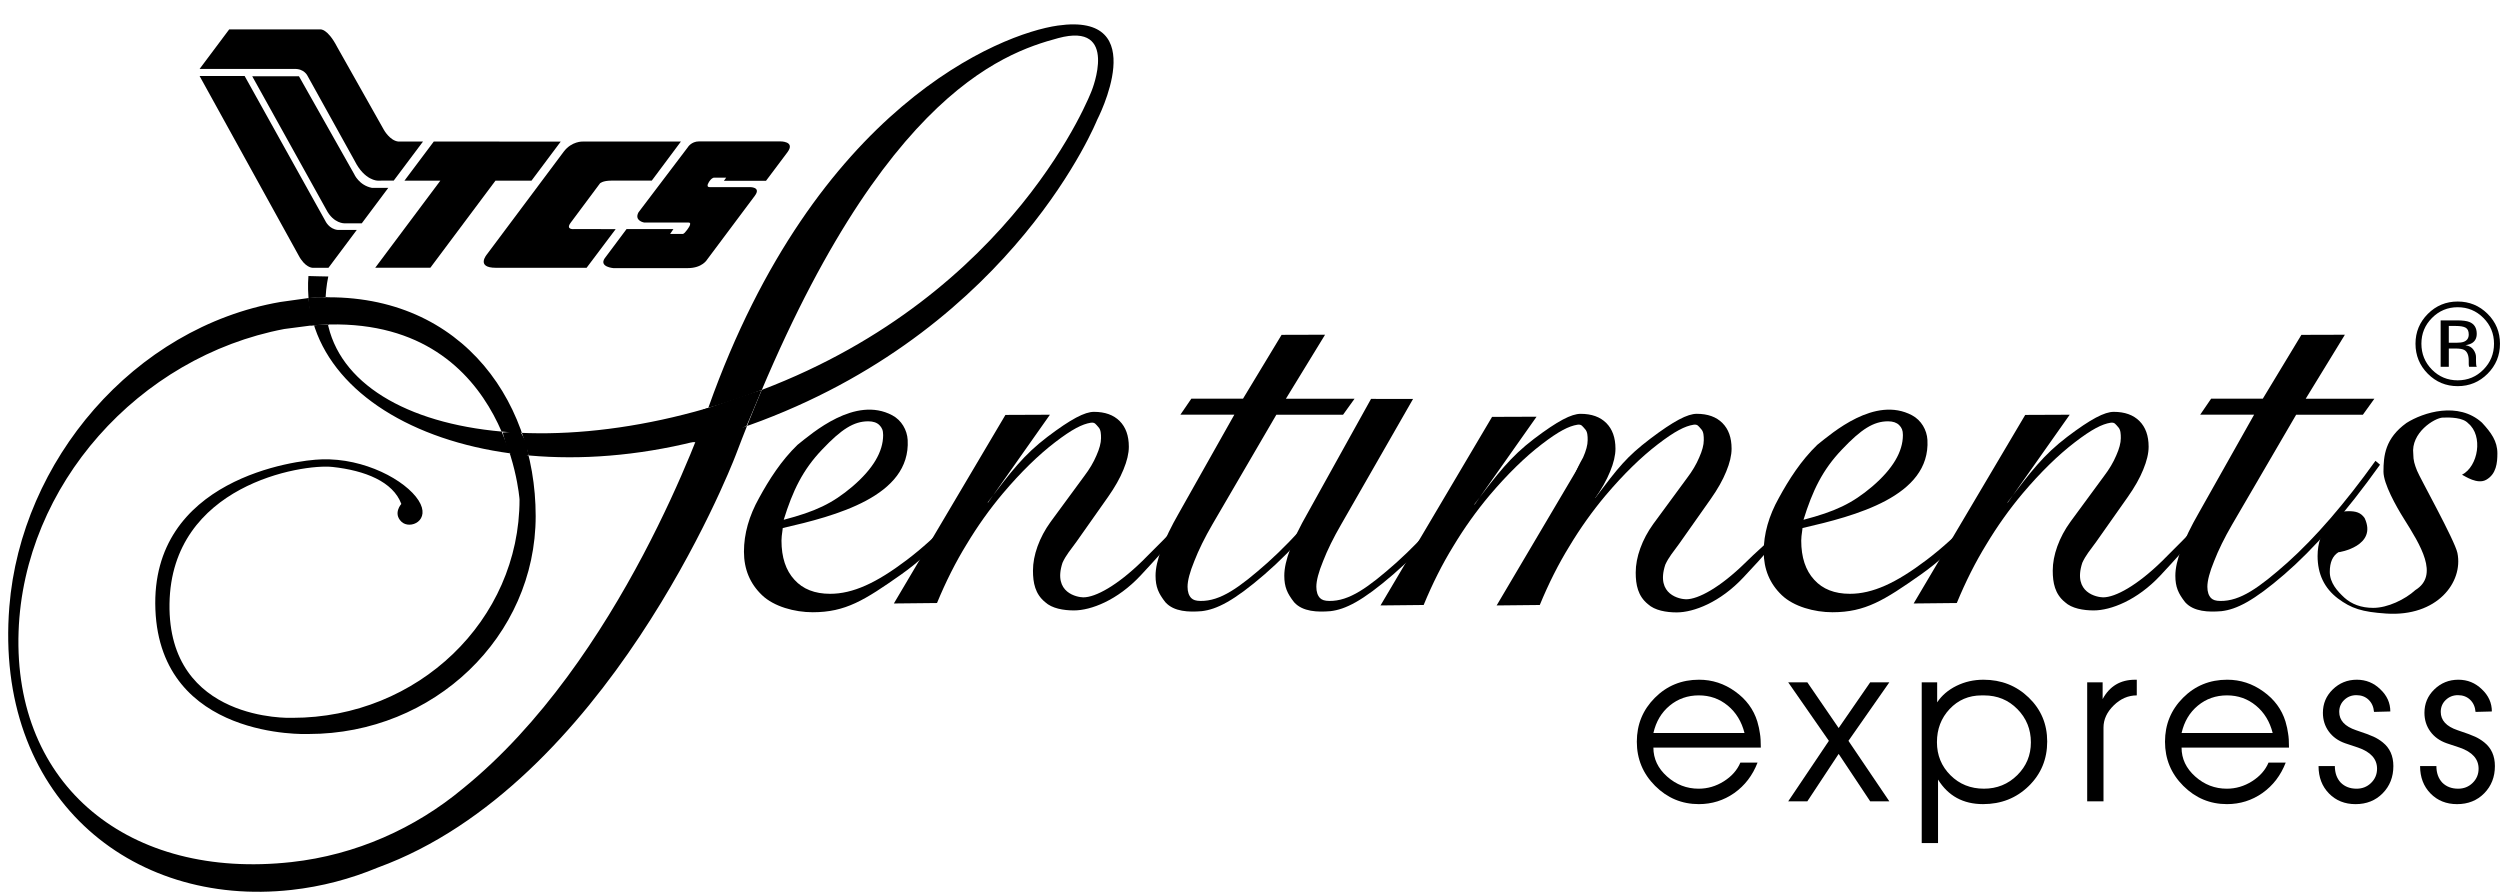 <?xml version="1.0" encoding="utf-8"?>
<!-- Generator: Adobe Illustrator 25.0.0, SVG Export Plug-In . SVG Version: 6.00 Build 0)  -->
<svg version="1.1" id="Capa_1" xmlns="http://www.w3.org/2000/svg" xmlns:xlink="http://www.w3.org/1999/xlink" x="0px" y="0px"
	 viewBox="0 0 1618.59 577.38" style="enable-background:new 0 0 1618.59 577.38;" xml:space="preserve">
<style type="text/css">
	.st0{fill-rule:evenodd;clip-rule:evenodd;}
</style>
<g>
	<g>
		<path class="st0" d="M1574.56,205.85c-4.58,4.6-6.86,10.16-6.86,16.67c0,6.56,2.27,12.16,6.82,16.78
			c4.57,4.62,10.13,6.94,16.67,6.94c6.54,0,12.1-2.31,16.67-6.94c4.57-4.62,6.86-10.22,6.86-16.78c0-6.52-2.29-12.08-6.86-16.67
			c-4.6-4.62-10.16-6.94-16.67-6.94C1584.7,198.91,1579.16,201.22,1574.56,205.85z M1610.58,241.95c-5.34,5.37-11.81,8.06-19.4,8.06
			c-7.58,0-14.04-2.69-19.36-8.06c-5.29-5.34-7.94-11.82-7.94-19.43c0-7.54,2.67-13.98,8.01-19.32c5.33-5.32,11.75-7.98,19.28-7.98
			c7.58,0,14.05,2.66,19.4,7.98c5.34,5.32,8.01,11.76,8.01,19.32C1618.59,230.1,1615.92,236.58,1610.58,241.95z M1596.33,212.15
			c-1.32-0.74-3.44-1.11-6.37-1.11h-4.52v10.88h4.78c2.24,0,3.91-0.22,5.03-0.67c2.06-0.82,3.1-2.38,3.1-4.7
			C1598.35,214.36,1597.68,212.9,1596.33,212.15z M1590.67,207.42c3.73,0,6.46,0.36,8.2,1.08c3.1,1.29,4.66,3.83,4.66,7.61
			c0,2.69-0.98,4.66-2.94,5.93c-1.05,0.67-2.5,1.16-4.36,1.45c2.36,0.38,4.08,1.36,5.18,2.95c1.1,1.59,1.64,3.15,1.64,4.66v2.21
			c0,0.69,0.02,1.44,0.07,2.24c0.05,0.79,0.14,1.32,0.26,1.56l0.19,0.38h-4.96c-0.02-0.1-0.05-0.2-0.08-0.3
			c-0.02-0.1-0.04-0.2-0.07-0.33l-0.11-0.96v-2.39c0-3.47-0.95-5.78-2.83-6.9c-1.12-0.65-3.09-0.97-5.89-0.97h-4.18v11.86h-5.29
			v-30.06H1590.67z"/>
		<g>
			<g>
				<path class="st0" d="M1140.02,484.02h-69.56c0,7.22,2.96,13.47,8.87,18.73c5.91,5.26,12.72,7.88,20.42,7.88
					c5.82,0,11.26-1.59,16.33-4.79c5.06-3.19,8.64-7.22,10.7-12.11h11.12c-3.19,8.26-8.21,14.84-15.07,19.71
					c-6.85,4.79-14.5,7.18-22.95,7.18c-10.99,0-20.42-3.95-28.31-11.83c-7.88-7.88-11.83-17.41-11.83-28.58
					c0-11.18,3.9-20.65,11.69-28.45c7.79-7.8,17.32-11.69,28.59-11.69c8.54,0,16.33,2.54,23.37,7.61
					c7.13,5.07,11.92,11.54,14.36,19.44c0.84,2.91,1.41,5.49,1.69,7.75C1139.83,477.02,1140.02,480.07,1140.02,484.02z
					 M1129.46,474.58c-1.88-7.42-5.49-13.33-10.84-17.75c-5.35-4.41-11.59-6.62-18.72-6.62c-7.23,0-13.52,2.21-18.87,6.62
					c-5.35,4.41-8.87,10.33-10.56,17.75H1129.46z"/>
				<polygon class="st0" points="1223.22,518.8 1210.83,518.8 1190.41,488.1 1170.14,518.8 1157.75,518.8 1184.08,479.65 
					1157.75,441.77 1170.14,441.77 1190.41,471.35 1210.83,441.77 1223.22,441.77 1196.75,479.65 				"/>
				<path class="st0" d="M1325.43,480.07c0,11.45-3.99,21.08-11.97,28.86c-7.98,7.79-17.83,11.69-29.56,11.69
					c-12.87,0-22.58-5.3-29.15-15.91v41.11h-10.56V441.77h10v12.96c3-4.51,7.18-8.07,12.53-10.7c5.35-2.63,11.17-3.95,17.46-3.95
					c11.54,0,21.31,3.85,29.29,11.55C1321.45,459.33,1325.43,468.8,1325.43,480.07z M1314.87,480.64c0-8.45-2.91-15.63-8.73-21.54
					c-5.82-5.91-13.01-8.87-21.54-8.87h-1.69c-8.26,0-15.16,2.96-20.7,8.87c-5.44,5.82-8.16,12.96-8.16,21.4
					c0,8.45,2.91,15.58,8.73,21.4c5.82,5.82,13.05,8.72,21.69,8.72c8.45,0,15.63-2.91,21.54-8.72
					C1311.91,496.08,1314.87,488.99,1314.87,480.64z"/>
				<path class="st0" d="M1383.43,450.22c-5.54,0-10.51,2.16-14.93,6.48c-4.41,4.32-6.62,9.11-6.62,14.36v0.85v46.88h-10.56v-77.02
					h10v10.84c4.51-8.35,11.5-12.53,20.98-12.53h1.13V450.22z"/>
				<path class="st0" d="M1481.98,484.02h-69.56c0,7.22,2.95,13.47,8.86,18.73c5.91,5.26,12.72,7.88,20.42,7.88
					c5.82,0,11.27-1.59,16.33-4.79c5.06-3.19,8.64-7.22,10.7-12.11h11.12c-3.19,8.26-8.21,14.84-15.07,19.71
					c-6.85,4.79-14.5,7.18-22.95,7.18c-10.99,0-20.42-3.95-28.3-11.83c-7.89-7.88-11.83-17.41-11.83-28.58
					c0-11.18,3.9-20.65,11.68-28.45c7.79-7.8,17.32-11.69,28.59-11.69c8.54,0,16.33,2.54,23.37,7.61
					c7.13,5.07,11.92,11.54,14.36,19.44c0.85,2.91,1.41,5.49,1.69,7.75C1481.79,477.02,1481.98,480.07,1481.98,484.02z
					 M1471.42,474.58c-1.88-7.42-5.49-13.33-10.84-17.75c-5.35-4.41-11.59-6.62-18.72-6.62c-7.23,0-13.52,2.21-18.87,6.62
					c-5.35,4.41-8.86,10.33-10.56,17.75H1471.42z"/>
				<path class="st0" d="M1549.55,495.99c0,7.04-2.3,12.91-6.9,17.6c-4.6,4.7-10.47,7.04-17.6,7.04c-6.94,0-12.67-2.3-17.18-6.9
					c-4.5-4.6-6.76-10.51-6.76-17.74h10.56c0,4.41,1.27,7.97,3.8,10.7c2.63,2.63,6.05,3.94,10.28,3.94c3.66,0,6.76-1.22,9.3-3.66
					c2.63-2.53,3.94-5.63,3.94-9.29c0-6.29-4.08-10.84-12.25-13.66l-8.45-2.82c-4.51-1.59-8.03-4.13-10.56-7.61
					c-2.53-3.47-3.8-7.51-3.8-12.11c0-5.91,2.11-10.94,6.33-15.07c4.32-4.22,9.53-6.34,15.63-6.34c5.92,0,10.99,2.07,15.21,6.19
					c4.31,4.04,6.48,8.83,6.48,14.37l-10.56,0.28c-0.28-3.28-1.45-5.91-3.52-7.88c-2.07-1.97-4.69-2.96-7.88-2.96
					c-3.1,0-5.73,1.04-7.88,3.1c-2.16,2.07-3.24,4.65-3.24,7.74c0,5.45,3.62,9.39,10.84,11.83c5.64,1.88,9.44,3.28,11.41,4.22
					c2.06,0.94,4.04,2.16,5.91,3.66C1547.26,484.29,1549.55,489.41,1549.55,495.99z"/>
				<path class="st0" d="M1615.29,495.99c0,7.04-2.3,12.91-6.9,17.6c-4.6,4.7-10.47,7.04-17.6,7.04c-6.94,0-12.67-2.3-17.18-6.9
					c-4.5-4.6-6.76-10.51-6.76-17.74h10.56c0,4.41,1.27,7.97,3.8,10.7c2.63,2.63,6.05,3.94,10.28,3.94c3.66,0,6.76-1.22,9.3-3.66
					c2.63-2.53,3.94-5.63,3.94-9.29c0-6.29-4.08-10.84-12.25-13.66l-8.45-2.82c-4.51-1.59-8.03-4.13-10.56-7.61
					c-2.53-3.47-3.8-7.51-3.8-12.11c0-5.91,2.11-10.94,6.33-15.07c4.32-4.22,9.53-6.34,15.63-6.34c5.92,0,10.99,2.07,15.21,6.19
					c4.31,4.04,6.48,8.83,6.48,14.37l-10.56,0.28c-0.28-3.28-1.45-5.91-3.52-7.88c-2.07-1.97-4.69-2.96-7.88-2.96
					c-3.1,0-5.73,1.04-7.89,3.1c-2.16,2.07-3.24,4.65-3.24,7.74c0,5.45,3.62,9.39,10.84,11.83c5.64,1.88,9.44,3.28,11.41,4.22
					c2.06,0.94,4.03,2.16,5.91,3.66C1612.99,484.29,1615.29,489.41,1615.29,495.99z"/>
			</g>
			<line class="st0" x1="481.64" y1="479.24" x2="1027.7" y2="479.24"/>
			<g>
				<g>
					<g>
						<path class="st0" d="M1024.94,296.21c1.98-4.43,2.97-8.16,2.97-11.19c0-2.68-0.03-5.55-1.79-7.3
							c-1.63-1.76-2.14-3.18-4.93-2.73c-5.42,0.88-11.96,4.13-23.03,12.64c-10.96,8.4-22.2,19.42-33.76,33.05
							c-8.62,10.27-16.43,21.23-23.44,32.88c-7.11,11.54-13.52,24.26-19.23,38.13l-27.94,0.29l72.23-122.08l28.81-0.11l-40.11,56.89
							l-0.2-0.11c15.28-20.16,23.36-30.77,38.63-42.43c15.39-11.66,24.26-16.22,30.2-16.22c7.11,0,12.65,1.98,16.61,5.95
							c3.96,3.96,5.95,9.5,5.95,16.62c0,4.31-1.17,9.26-3.5,14.86c-2.22,5.48-5.54,11.37-9.97,17.66
							C1032.44,323.01,1005.21,330.83,1024.94,296.21z"/>
						<path class="st0" d="M1165.86,325.39l1.4,1.58c-26.12,33.7-21.09,28.23-38.5,46.85c-15.11,16.16-32.2,22.66-43.16,22.67
							c-6.76,0-14.25-1.25-18.7-5.37c-6.46-5.25-7.88-12.48-7.88-20.41c0-5.02,0.99-10.26,2.97-15.74
							c1.98-5.47,4.79-10.72,8.4-15.73l21.86-29.74c3.38-4.43,6-8.86,7.87-13.29c1.98-4.43,2.97-8.16,2.97-11.19
							c0-2.68-0.03-5.55-1.79-7.3c-1.63-1.76-2.14-3.18-4.93-2.73c-5.42,0.88-11.96,4.13-23.03,12.64
							c-10.96,8.4-22.21,19.42-33.76,33.05c-8.63,10.27-16.44,21.23-23.43,32.88c-7.12,11.54-13.53,24.26-19.24,38.13l-27.93,0.29
							l64.15-108.56l-2.31,38.2l1.99,0.77c15.28-20.17,20.26-26.6,35.53-38.26c15.39-11.66,24.26-16.22,30.19-16.22
							c7.11,0,12.65,1.98,16.61,5.95c3.97,3.96,5.95,9.5,5.95,16.62c0,4.31-1.17,9.26-3.5,14.86c-2.22,5.48-5.54,11.37-9.97,17.66
							l-20.46,29.03c-3.96,5.48-6.79,8.68-9,13.57c-6.46,19.7,9.87,22.35,13.41,22.38c7.95,0.08,22.21-7.81,38.19-23.44
							C1145.73,348.82,1143.59,353.96,1165.86,325.39z"/>
					</g>
					<path class="st0" d="M1513.98,357.53c-1.86,1.17-3.26,2.8-4.19,4.9c-0.93,2.1-1.4,4.72-1.4,7.87c0,6.99,4.81,12.37,9.47,16.67
						c4.67,4.2,10.87,6.59,18.68,6.59c9.33,0,20.61-5.46,27.26-11.52c15.56-9.6,3.35-29.02-7.57-46.44
						c-4.8-7.64-13.08-22.38-13.08-30.2c0-10.37,1.06-21.6,14.89-31.56c10.85-6.88,33.59-14.06,48.87-0.21
						c5.91,6.39,9.99,11.95,9.99,19.88c0,6.18-0.69,13.38-7.2,17.1c-5.66,3.23-13.6-2.2-15.7-3.25
						c10.51-5.42,13.84-25.23,3.98-33.31c-3.38-3.73-11.4-3.87-16.42-3.69c-5.4,0.2-20.78,9.82-19.11,23.62
						c0,4.09,0.81,6.68,2.44,10.76c1.52,4.08,24.47,45.16,26.13,53.27c3.91,19.08-13.24,41.42-46.1,39.23
						c-15.7-1.05-22.56-3.27-31.31-9.79c-8.74-6.65-13.12-15.79-13.12-27.46c0-8.4,2.45-15.39,7.35-20.99
						c4.89-5.6,5.57-8.04,12.68-8.04c4.78,0,7.89,0.87,10.41,4.44C1539.46,353.51,1514.45,357.65,1513.98,357.53z"/>
					<path class="st0" d="M507.4,336.53c20.41-5.36,31.45-10.44,44.61-21.63c13.18-11.32,19.76-22.39,19.77-33.23
						c0-3.15-0.81-4.81-2.43-6.45c-1.63-1.62-4.03-2.44-7.17-2.45c-9.44,0-17.41,5.11-29.89,18.28
						C519.69,304.23,513.23,317.76,507.4,336.53z M647.88,301.56c-21.93,30.43-41.05,53.95-64.6,70.5
						c-23.55,16.56-35.86,24.32-57.08,24.33c-11.77,0-25.12-3.69-32.82-11.04c-7.81-7.46-11.72-16.85-11.72-28.16
						c0-11.54,3.27-23.14,9.8-34.8c6.42-11.77,14.35-24.24,24.88-34.39c9.68-7.7,37.34-31.9,61.34-19.13
						c6,3.19,9.62,9.56,9.98,15.96c2.04,36.63-46.94,49.23-80.86,57.04c-0.12,0.7-0.03-0.15-0.15,1.14
						c-0.46,3.03-0.69,5.37-0.69,6.99c0,10.84,2.79,19.3,8.39,25.36c5.48,6.07,13.18,9.09,23.09,9.09
						c14.69,0,29.88-6.94,49.59-21.86c19.7-14.92,39.4-35.62,59.11-62.09L647.88,301.56z"/>
					<path class="st0" d="M798.69,297.89l1.4,1.58c-26.12,33.7-44.18,54.45-61.57,73.07c-15.12,16.17-32.2,22.66-43.17,22.67
						c-6.76,0-14.25-1.25-18.69-5.37c-6.47-5.26-7.88-12.48-7.88-20.41c0-5.02,1-10.26,2.97-15.74c1.99-5.47,4.78-10.72,8.4-15.74
						L702,308.21c3.37-4.43,6-8.86,7.87-13.29c1.98-4.43,2.96-8.16,2.97-11.19c0-2.68-0.04-5.55-1.79-7.3
						c-1.63-1.75-2.15-3.17-4.94-2.72c-5.41,0.88-11.95,4.13-23.03,12.64c-10.96,8.4-22.21,19.42-33.75,33.06
						c-8.63,10.26-16.44,21.22-23.44,32.88c-7.11,11.54-13.52,24.26-19.24,38.13l-27.93,0.29l72.23-122.08l28.81-0.12l-40.1,56.89
						l-0.2-0.11c15.28-20.16,23.36-30.77,38.63-42.42c15.39-11.66,24.26-16.23,30.19-16.23c7.12,0,12.65,1.99,16.62,5.95
						c3.96,3.97,5.94,9.5,5.95,16.62c0,4.31-1.17,9.26-3.5,14.86c-2.22,5.48-5.55,11.37-9.97,17.66l-20.47,29.04
						c-3.97,5.48-6.8,8.68-9.01,13.57c-6.46,19.7,9.88,22.35,13.42,22.39c7.94,0.08,22.21-7.81,38.18-23.44
						C755.48,347.53,776.42,326.46,798.69,297.89z"/>
					<path class="st0" d="M880.66,300.86c-22.39,31.37-43.06,54.7-61.91,70.99c-20.15,17.41-31.09,22.7-40.69,23.84
						c-8.28,0.7-17.96,0.42-23.51-5.74c-4.48-5.68-6.39-9.88-6.4-17.24c0-4.77,1.28-10.55,3.85-17.31
						c2.57-6.88,6.3-14.57,11.19-23.09l35.97-63.84h-34.92l7.07-10.34h33.46l24.98-41.34l28.15-0.08l-25.36,41.45h44.44l-7.43,10.34
						h-43.19l-41.4,71c-5.01,8.64-8.91,16.56-11.72,23.79c-2.92,7.12-4.37,12.65-4.37,16.62c0,3.27,0.82,5.71,2.45,7.35
						c1.25,1.19,2.91,1.77,5.94,1.81c12.92,0.18,25.12-8.59,43.43-24.8c18.19-16.31,37.19-38.29,57.01-65.93L880.66,300.86z"/>
					<g>
						<path class="st0" d="M1167.64,336.53c20.4-5.36,31.45-10.44,44.61-21.63c13.18-11.32,19.75-22.39,19.76-33.23
							c0-3.15-0.8-4.81-2.43-6.45c-1.63-1.62-4.02-2.44-7.16-2.45c-9.44,0-17.42,5.11-29.89,18.28
							C1179.93,304.23,1173.46,317.76,1167.64,336.53z M1308.11,301.56c-21.92,30.43-41.04,53.95-64.6,70.5
							c-23.55,16.56-35.86,24.32-57.08,24.33c-11.77,0-25.11-3.69-32.82-11.04c-7.81-7.46-11.71-16.85-11.72-28.16
							c0-11.54,3.27-23.14,9.8-34.8c6.41-11.77,14.35-24.24,24.88-34.39c9.68-7.7,37.33-31.9,61.34-19.13
							c6,3.19,9.62,9.56,9.98,15.96c2.04,36.63-46.94,49.23-80.87,57.04c-0.11,0.7-0.02-0.15-0.14,1.14
							c-0.47,3.03-0.69,5.37-0.7,6.99c0,10.84,2.8,19.3,8.4,25.36c5.48,6.07,13.18,9.09,23.09,9.09c14.69,0,29.88-6.94,49.58-21.86
							c19.71-14.92,39.41-35.62,59.12-62.09L1308.11,301.56z"/>
						<path class="st0" d="M1458.93,297.89l1.4,1.58c-26.12,33.7-44.18,54.45-61.58,73.07c-15.11,16.17-32.2,22.66-43.16,22.67
							c-6.76,0-14.25-1.25-18.69-5.37c-6.47-5.26-7.88-12.48-7.88-20.41c0-5.02,1-10.26,2.97-15.74c1.98-5.47,4.78-10.72,8.39-15.74
							l21.86-29.74c3.38-4.43,6.01-8.86,7.88-13.29c1.98-4.43,2.96-8.16,2.97-11.19c0-2.68-0.04-5.55-1.79-7.3
							c-1.63-1.75-2.15-3.17-4.94-2.72c-5.41,0.88-11.96,4.13-23.03,12.64c-10.96,8.4-22.2,19.42-33.76,33.06
							c-8.62,10.26-16.43,21.22-23.43,32.88c-7.11,11.54-13.52,24.26-19.24,38.13l-27.93,0.29l72.23-122.08l28.81-0.12l-40.11,56.89
							l-0.2-0.11c15.28-20.16,23.36-30.77,38.63-42.42c15.39-11.66,24.26-16.23,30.2-16.23c7.11,0,12.65,1.99,16.62,5.95
							c3.96,3.97,5.94,9.5,5.95,16.62c0,4.31-1.18,9.26-3.51,14.86c-2.21,5.48-5.54,11.37-9.97,17.66l-20.46,29.04
							c-3.96,5.48-6.79,8.68-9,13.57c-6.46,19.7,9.87,22.35,13.42,22.39c7.95,0.08,22.21-7.81,38.18-23.44
							C1415.72,347.53,1436.66,326.46,1458.93,297.89z"/>
						<path class="st0" d="M1540.9,300.86c-22.39,31.37-43.06,54.7-61.91,70.99c-20.15,17.41-31.09,22.7-40.69,23.84
							c-8.28,0.7-17.96,0.42-23.51-5.74c-4.47-5.68-6.39-9.88-6.39-17.24c0-4.77,1.28-10.55,3.85-17.31
							c2.56-6.88,6.29-14.57,11.19-23.09l35.96-63.84h-34.91l7.07-10.34h33.46L1490,216.8l28.16-0.08l-25.37,41.45h44.45
							l-7.43,10.34h-43.2l-41.39,71c-5.02,8.64-8.91,16.56-11.72,23.79c-2.92,7.12-4.37,12.65-4.37,16.62
							c0,3.27,0.82,5.71,2.44,7.35c1.26,1.19,2.92,1.77,5.94,1.81c12.92,0.18,25.13-8.59,43.43-24.8
							c18.19-16.31,37.2-38.29,57.02-65.93L1540.9,300.86z"/>
					</g>
					<path class="st0" d="M964,300.86c-22.39,31.37-43.06,54.7-61.92,70.99c-20.15,17.41-31.08,22.7-40.68,23.84
						c-8.28,0.7-17.96,0.42-23.51-5.74c-4.47-5.68-6.39-9.88-6.39-17.24c0-4.77,1.28-10.55,3.85-17.31
						c2.56-6.88,6.3-14.57,11.19-23.09l41.12-74.05l27.21,0.03l-46.53,81.21c-5.01,8.64-8.91,16.56-11.72,23.79
						c-2.92,7.12-4.37,12.65-4.37,16.62c0,3.27,0.82,5.71,2.44,7.35c1.26,1.19,2.92,1.77,5.94,1.81
						c12.92,0.18,25.13-8.59,43.43-24.8c18.19-16.31,37.2-38.29,57.02-65.93L964,300.86z"/>
					<g>
						<path class="st0" d="M199.68,178.71c-7.1,95.35,139.49,152.16,293.45,93.63C657.42,209.9,710.33,77.59,710.33,77.59
							s36.39-69.84-25.46-61.04c-37.07,5.28-156.82,52.31-226.05,246.83c-3.15,8.87-57.06,164.63-159.14,247.17
							c-30.86,25.72-69.3,42.98-110.96,47.59C83.71,569.77,8.51,508.94,12.03,408.9c3.34-94.72,77.7-177.94,172.01-195.89
							l17.93-2.34c125.87-10.46,134.39,112.72,134.39,112.72c0,78.19-65.84,141.36-147.06,141.36h-0.76c0,0-79.94,2.89-78.8-73.86
							c1.14-76.76,85.63-90.75,105.64-88.56c20.89,2.29,39.12,9.48,44.45,23.94c0,0-5.53,6.04,0.03,11.47
							c5.56,5.43,19.45-0.75,11.11-13.76c-8.33-13.02-34.98-27.49-62.69-26.57c-16.93,0.37-111,12.73-107.68,97.19
							c3.33,84.46,98.39,80.62,98.39,80.62h0.76c81.22,0,147.06-63.17,147.06-141.11c0-77.93-52.31-148.41-147.33-141.11
							l-17.99,2.52C86.63,211.97,13.61,298.34,6.05,392.8c-9.76,121.96,77.66,195,182.68,183.37c19.53-2.16,38.31-7.16,55.92-14.5
							c147.02-53.58,227.68-256.49,231.63-266.89c87.91-231.91,172.7-260.34,208.83-270.1c39.79-10.74,21.72,33.97,21.72,33.97
							s-49.42,131.36-213.69,193.81c-156.06,59.32-300.02,19.81-280.6-73.45C212.54,179,199.71,178.78,199.68,178.71z"/>
						<path class="st0" d="M201.11,210.72l3.86-0.26l7.96-0.42c0,0-0.34-8.63-0.25-9.22c0.1-0.59-0.73-8.18-0.73-8.18
							c-4.31-0.55-8.01,0.03-12.34,0.24C199.67,192.6,201.11,210.72,201.11,210.72z"/>
						<path class="st0" d="M328.88,292.45l6.83,5.65l6.4-3.63c0,0-1.03-6.15-0.93-6.74c0.1-0.59-4.38-8.5-4.38-8.5l-11.36,0.79
							L328.88,292.45z"/>
						<path class="st0" d="M447.11,286.22l16.29,0.34l19.98-10.92c0,0,9.55-22.42,9.65-23.01c0.1-0.59-27.74,9.14-27.74,9.14
							l-10.16,3.47L447.11,286.22z"/>
					</g>
				</g>
			</g>
		</g>
		<g>
			<path class="st0" d="M148.38,19.04h59.02c0,0,4.61-0.79,10.97,11.51l30.21,53.59c0,0,3.88,6.96,9.36,7.51h15.92l-18.96,25.29
				l-10.38,0.01c0,0-8.42,0.09-14.91-12.83l-30.53-55.06c0,0-2.12-4.71-8.62-4.42h-61.24L148.38,19.04z"/>
			<path class="st0" d="M163.29,49.36h30.26l35.75,63.34c0,0,3.08,7.28,11.53,8.94h10.55l-17.17,22.96h-11.06
				c0,0-7.2,0.32-11.96-8.99L163.29,49.36z"/>
			<path class="st0" d="M129.22,49.21h29.17l52.21,93.75c0,0,2.35,5.38,8.16,5.92h12.22l-18.31,24.49H202.3c0,0-4.89,0-9.19-8.41
				L129.22,49.21z"/>
			<path class="st0" d="M440.84,91.65h-63.58c0,0-7.15-0.33-12.33,6.6l-49.66,66.41c0,0-7.48,8.72,5.84,8.72h58.67l18.84-25.05
				l-27.01-0.01c0,0-5.65,0.58-2.1-4.17l18.95-25.44c0,0,1.67-1.77,7.43-1.77h26.09L440.84,91.65z"/>
			<path class="st0" d="M468.68,117.06l1.49-2.05l-7.74,0.01c0,0-1.22-0.26-2.93,2.09c0,0-3.15,4.04,0.01,4.04h25.76
				c0,0,7.85-0.29,3.41,5.63l-30.86,41.27c0,0-3.06,5.54-12.57,5.54h-48.15c0,0-9.26-0.77-5.66-6.25l14.21-19.02h30.33l-2.12,3.14
				H442c0,0,0.76,0.21,2.46-2.16c0,0,4.3-5.09,1.38-5.22h-28.78c0,0-6.63-1.1-3.68-6.6l31.89-42.07c0,0,2.21-3.87,7.39-3.87h52.36
				c0,0,10.15-0.24,4.84,6.97l-13.91,18.54L468.68,117.06z"/>
			<polygon class="st0" points="280.84,91.65 261.87,116.95 285.11,116.95 242.95,173.32 278.64,173.32 320.79,116.95 
				344.12,116.95 363.04,91.66 			"/>
		</g>
	</g>
</g>
</svg>
